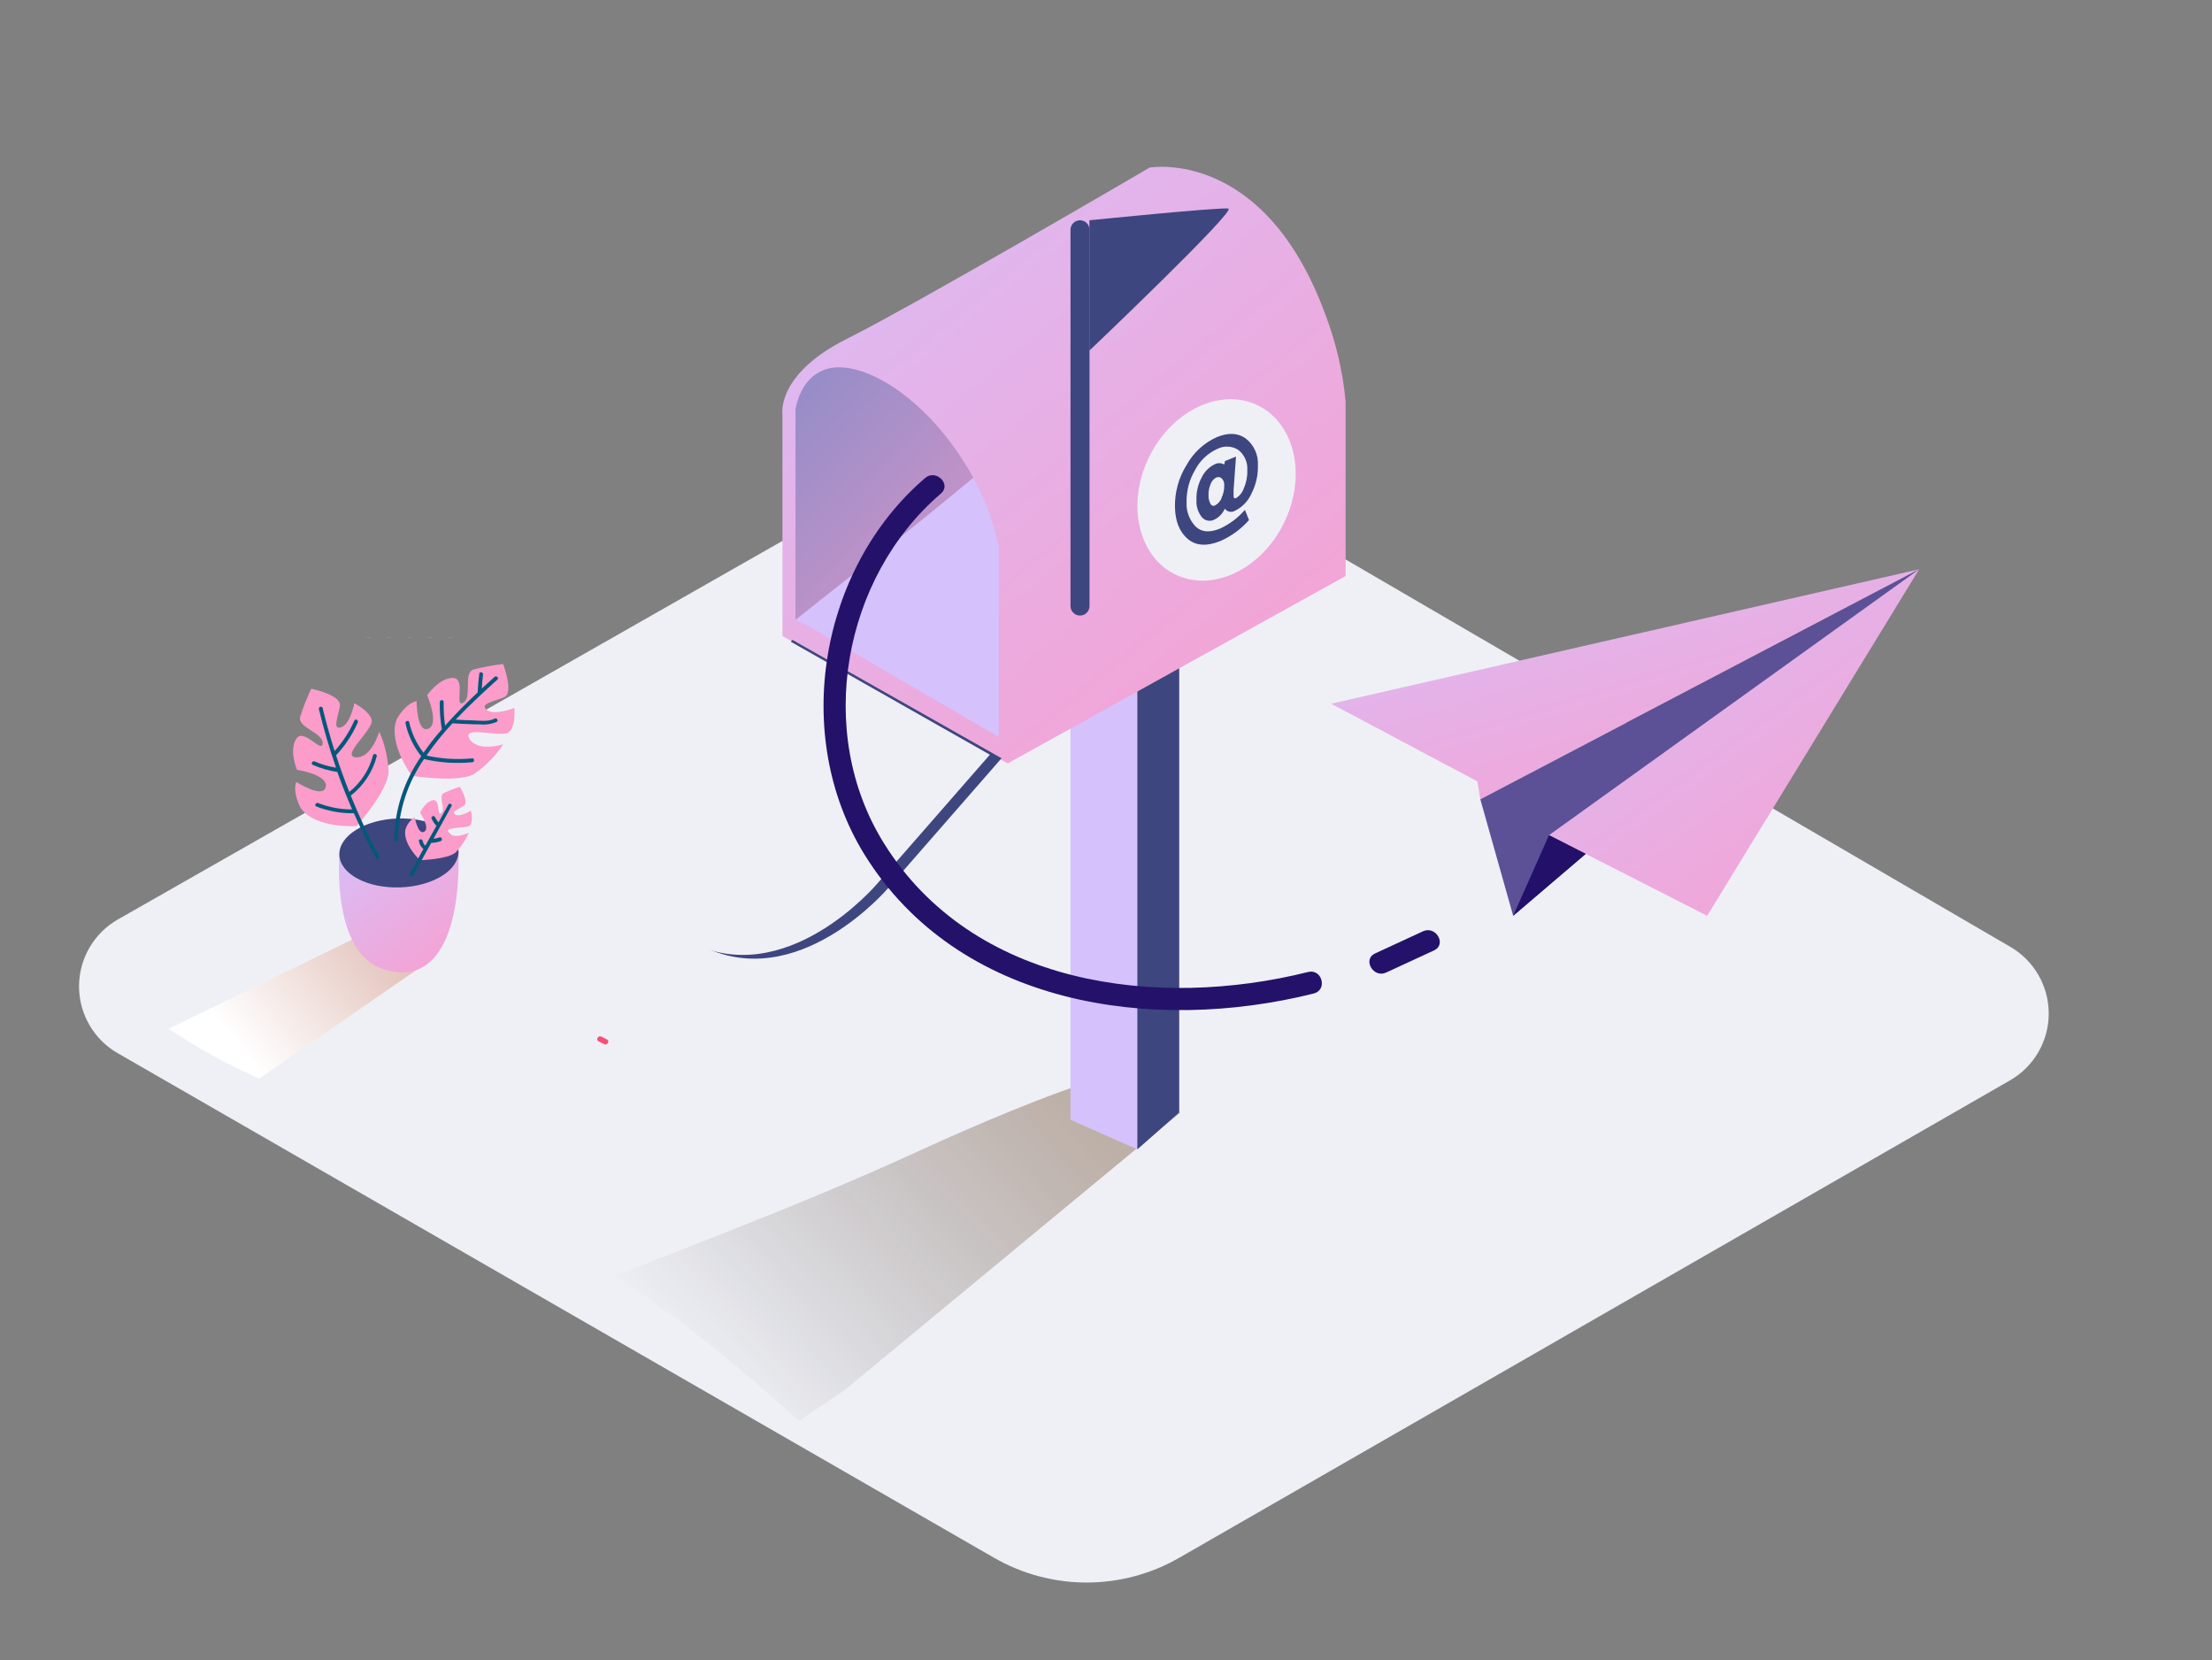 <svg width="441" height="331" viewBox="0 0 441 331" fill="none" xmlns="http://www.w3.org/2000/svg">
<rect x="0" y="0" width="441" height="331" fill="#808080" stroke="none"/>
<path d="M23.516 183.286L195.749 85.188C199.953 82.795 204.712 81.548 209.549 81.573C214.386 81.598 219.132 82.894 223.311 85.332L400.814 188.769C403.143 190.124 405.075 192.069 406.415 194.407C407.755 196.746 408.456 199.396 408.449 202.092C408.441 204.788 407.724 207.435 406.37 209.766C405.016 212.096 403.074 214.03 400.737 215.371L235.086 310.555C229.474 313.784 223.114 315.483 216.641 315.483C210.168 315.483 203.808 313.784 198.196 310.555L23.461 209.953C21.115 208.605 19.167 206.66 17.815 204.316C16.462 201.971 15.752 199.311 15.758 196.604C15.763 193.896 16.484 191.239 17.846 188.9C19.209 186.561 21.165 184.624 23.516 183.286Z" fill="#EFF0F6"/>
<path opacity="0.32" d="M159.344 283.226L168.55 276.992L235.251 221.825L219.464 215.04C209.993 217.577 193.004 224.97 184.184 228.997C171.163 234.999 157.977 240.439 144.637 245.69C137.25 248.633 129.852 251.531 122.444 254.385C135.718 262.748 147.625 272.854 159.344 283.226Z" fill="url(#paint0_linear)"/>
<path d="M89.732 127.169V127.016" stroke="url(#paint1_linear)" stroke-opacity="0.8"/>
<path d="M85.642 127.169V127.016" stroke="url(#paint2_linear)" stroke-opacity="0.8"/>
<path d="M77.473 127.016V127.169" stroke="url(#paint3_linear)" stroke-opacity="0.8"/>
<path d="M81.563 127.169V127.016" stroke="url(#paint4_linear)" stroke-opacity="0.8"/>
<path d="M73.382 127.016V127.169" stroke="url(#paint5_linear)" stroke-opacity="0.8"/>
<path d="M226.751 229.129L213.422 223.238V121.367L230.93 115.111" fill="#D5C1FC"/>
<path d="M235.097 101.871V221.77L226.751 229.129V113.643" fill="#3D467F"/>
<path d="M155.993 126.806V82.441C155.993 82.441 154.824 74.563 168.826 67.557C182.828 60.551 229.199 33.409 229.199 33.409C229.199 33.409 251.943 29.327 264.192 62.592C266.338 68.19 267.71 74.055 268.271 80.025V114.835L200.897 152.194L155.993 126.806Z" fill="url(#paint6_linear)"/>
<path d="M158.594 123.574V81.856C158.594 81.856 160.05 70.183 172.012 74.266C183.974 78.348 196.509 94.401 199.133 109.285V146.931L160.05 124.169" fill="#D5C1FC"/>
<path d="M217.214 45.811C217.214 44.763 216.365 43.913 215.318 43.913C214.271 43.913 213.422 44.763 213.422 45.811V120.815C213.422 121.863 214.271 122.713 215.318 122.713C216.365 122.713 217.214 121.863 217.214 120.815V45.811Z" fill="#3D467F"/>
<path d="M217.192 43.913C217.192 43.913 243.145 41.287 244.898 41.574C246.651 41.861 217.192 69.896 217.192 69.896" fill="#3D467F"/>
<path d="M157.966 127.556L131.716 159.365C131.716 159.365 119.753 177.758 139.301 188.262C158.848 198.766 177.216 176.875 177.216 176.875L199.674 151.157L157.966 127.556Z" fill="#3D467F"/>
<path d="M155.673 126.806L129.422 158.615C129.422 158.615 117.46 177.008 137.008 187.512C156.555 198.015 174.923 176.125 174.923 176.125L197.347 150.451L155.673 126.806Z" fill="#EFF0F6"/>
<path d="M194.04 95.229C188.682 85.376 180.181 76.913 171.99 74.1C160.05 70.018 158.594 81.647 158.594 81.647V123.573C171.824 112.959 178.186 108.436 194.04 95.229Z" fill="url(#paint7_linear)" fill-opacity="0.8"/>
<path d="M255.961 104.296C260.541 95.006 258.246 84.509 250.836 80.85C243.426 77.192 233.707 81.757 229.127 91.047C224.547 100.337 226.841 110.834 234.251 114.492C241.661 118.151 251.381 113.585 255.961 104.296Z" fill="#EFF0F6"/>
<path d="M248.338 87.395C249.154 88.025 249.803 88.845 250.23 89.783C250.657 90.722 250.847 91.75 250.786 92.779C250.837 94.722 250.397 96.646 249.507 98.373C248.855 99.885 247.681 101.111 246.199 101.827C245.873 102.024 245.484 102.089 245.111 102.009C244.738 101.929 244.41 101.71 244.193 101.396C243.773 102.361 243.022 103.143 242.076 103.603C241.675 103.804 241.22 103.868 240.779 103.784C240.339 103.701 239.938 103.474 239.639 103.14C238.851 102.168 238.457 100.935 238.537 99.686C238.477 98.129 238.831 96.583 239.562 95.207C240.114 94.03 241.057 93.083 242.23 92.525C242.522 92.386 242.844 92.322 243.167 92.337C243.491 92.352 243.805 92.447 244.082 92.614L244.215 91.919L246.42 91.014L245.935 97.722C245.935 98.175 245.935 98.572 245.935 98.903C245.935 99.234 246.1 99.443 246.409 99.311C247.147 98.858 247.702 98.159 247.974 97.336C248.48 96.207 248.718 94.976 248.669 93.739C248.726 92.966 248.59 92.19 248.275 91.482C247.959 90.773 247.473 90.154 246.861 89.679C246.239 89.285 245.525 89.061 244.79 89.03C244.054 88.999 243.324 89.162 242.671 89.502C240.776 90.365 239.224 91.837 238.261 93.684C237.094 95.65 236.505 97.907 236.563 100.194C236.525 101.079 236.669 101.963 236.986 102.79C237.302 103.617 237.785 104.371 238.405 105.004C239.584 106.108 241.205 106.218 243.278 105.357C245.162 104.481 246.838 103.213 248.195 101.639L249.011 103.68C247.439 105.455 245.507 106.873 243.344 107.84C240.632 108.943 238.46 108.833 236.817 107.454C235.174 106.074 234.314 103.967 234.248 101.132C234.184 98.148 234.993 95.21 236.574 92.68C237.922 90.246 240.017 88.312 242.55 87.163C244.843 86.207 246.773 86.284 248.338 87.395ZM243.542 99.223C243.907 98.459 244.089 97.62 244.071 96.773C244.094 96.515 244.06 96.255 243.972 96.012C243.885 95.768 243.745 95.546 243.564 95.361C243.418 95.227 243.234 95.14 243.037 95.112C242.84 95.085 242.64 95.118 242.462 95.207C241.945 95.483 241.551 95.944 241.359 96.498C241.048 97.221 240.905 98.006 240.94 98.793C240.927 99.361 241.06 99.923 241.326 100.425C241.361 100.508 241.412 100.582 241.476 100.645C241.54 100.707 241.616 100.755 241.7 100.787C241.783 100.819 241.872 100.834 241.962 100.831C242.051 100.827 242.138 100.806 242.219 100.767C242.849 100.441 243.333 99.89 243.575 99.223" fill="#3D467F"/>
<path d="M294.533 155.769L265.383 140.289L382.612 113.489L295.128 159.344L294.533 155.769Z" fill="url(#paint8_linear)"/>
<path d="M295.128 159.344L301.677 182.569L382.612 113.489L295.128 159.344Z" fill="#5C5196"/>
<path d="M308.821 166.493L340.353 182.569L382.612 113.489L308.821 166.493Z" fill="url(#paint9_linear)"/>
<path d="M308.821 166.493L301.677 182.569L316.142 170.222L308.821 166.493Z" fill="#231069"/>
<path d="M260.807 193.767C230.753 201.281 193.908 196.581 176.19 168.049C162.442 145.927 168.032 115.144 187.568 98.406C189.773 96.553 186.598 93.452 184.448 95.284C163.435 113.29 157.691 146.556 172.321 170.311C191.063 200.597 229.915 206.059 261.921 198.059C264.732 197.331 263.564 193.083 260.807 193.767Z" fill="#24116A"/>
<path d="M283.695 185.658L274.148 190.071C271.579 191.263 273.817 195.069 276.353 193.878L285.9 189.465C288.491 188.273 286.253 184.466 283.695 185.658Z" fill="#24116A"/>
<path d="M120.999 207.206L119.897 206.655C119.268 206.335 118.706 207.294 119.346 207.603L120.448 208.155C121.076 208.475 121.639 207.515 120.999 207.206Z" fill="#FA4E76"/>
<path style="mix-blend-mode:multiply" d="M72.489 186.199L33.626 205.088C39.344 208.913 45.383 212.236 51.674 215.018L86.37 191.064" fill="url(#paint10_linear)"/>
<path d="M67.66 170.421C67.66 170.421 66.029 189.773 76.348 193.183C86.668 196.592 91.783 186.706 91.419 169.671" fill="url(#paint11_linear)"/>
<path d="M79.75 176.906C86.311 176.698 91.532 173.453 91.411 169.658C91.291 165.864 85.875 162.957 79.314 163.166C72.753 163.374 67.533 166.619 67.653 170.414C67.774 174.208 73.19 177.115 79.75 176.906Z" fill="#3D467F"/>
<path d="M82.092 154.665C82.092 154.665 77.219 148.045 79.104 143.356C79.104 143.356 80.692 140.311 83.051 139.759C83.051 139.759 83.051 146.148 85.367 145.276C87.682 144.404 85.157 138.59 85.157 138.59C85.157 138.59 87.549 135.125 90.284 135.147C93.018 135.169 90.471 141.116 92.345 140.09C94.219 139.064 92.279 134.121 94.396 133.47C96.339 132.971 98.313 132.602 100.305 132.367C100.305 132.367 102.51 138.126 100.515 138.987C98.519 139.848 95.565 140.267 97.031 141.503C98.497 142.738 102.543 141.138 102.543 141.138C102.543 141.138 102.896 144.448 101.573 145.872C100.25 147.295 92.07 144.459 93.58 147.229C95.091 149.998 100.327 148.387 100.327 148.387C98.797 150.694 96.844 152.689 94.572 154.268C91.419 156.144 82.092 154.665 82.092 154.665Z" fill="#FB9CCB"/>
<path d="M83.724 171.48C83.724 171.48 80.251 168.258 80.824 165.379C81.129 164.361 81.791 163.487 82.687 162.918C82.687 162.918 83.349 166.548 84.584 165.798C85.819 165.048 83.746 162.025 83.746 162.025C83.746 162.025 84.727 159.818 86.293 159.52C87.858 159.222 87.042 162.885 87.99 162.102C88.939 161.318 87.318 158.726 88.442 158.119C89.489 157.62 90.569 157.193 91.673 156.839C91.673 156.839 93.536 159.873 92.5 160.601C91.463 161.329 89.821 161.859 90.791 162.4C91.761 162.94 93.856 161.605 93.856 161.605C94.168 162.509 94.168 163.493 93.856 164.397C93.26 165.368 88.343 164.606 89.446 166.019C90.548 167.431 93.448 166.019 93.448 166.019C92.823 167.491 91.925 168.831 90.802 169.969C89.17 171.337 83.724 171.48 83.724 171.48Z" fill="#FB9CCB"/>
<path d="M71.111 164.684C71.111 164.684 62.942 165.257 59.976 161.131C59.976 161.131 58.256 158.163 59.061 155.868C59.061 155.868 64.43 159.332 64.948 156.872C65.466 154.412 59.204 153.463 59.204 153.463C59.204 153.463 57.572 149.59 59.061 147.284C60.549 144.978 64.198 150.329 64.331 148.2C64.463 146.07 59.259 145.055 59.844 142.904C60.453 140.988 61.189 139.116 62.049 137.299C62.049 137.299 68.09 138.535 67.771 140.697C67.451 142.86 66.183 145.563 68.013 144.989C69.843 144.415 70.637 140.19 70.637 140.19C70.637 140.19 73.581 141.646 74.099 143.5C74.617 145.353 67.793 150.759 70.946 150.969C74.099 151.179 75.609 145.85 75.609 145.85C76.731 148.382 77.363 151.103 77.473 153.871C77.373 157.622 71.111 164.684 71.111 164.684Z" fill="#FB9CCB"/>
<path d="M98.597 134.938L96.05 137.266C96.105 136.339 96.193 135.412 96.303 134.485C96.37 134 95.609 133.812 95.554 134.309C95.399 135.552 95.289 136.795 95.223 138.038C93.018 140.123 90.813 142.308 88.74 144.658C88.51 143.095 88.414 141.515 88.454 139.936C88.454 139.439 87.693 139.462 87.682 139.936C87.642 141.762 87.779 143.587 88.09 145.386C86.784 146.873 85.562 148.431 84.43 150.053C83.044 148.262 82.073 146.186 81.585 143.974C81.475 143.489 80.736 143.72 80.846 144.206C81.363 146.566 82.411 148.778 83.911 150.671L83.989 150.738C80.557 155.635 78.672 161.45 78.575 167.431C78.575 167.927 79.347 167.905 79.347 167.431C79.443 161.665 81.251 156.058 84.54 151.322C87.689 152.052 90.936 152.264 94.153 151.951C94.65 151.951 94.628 151.135 94.153 151.179C91.101 151.476 88.02 151.289 85.025 150.627C86.592 148.359 88.324 146.209 90.207 144.195H90.273C92.081 144.294 93.889 144.404 95.708 144.404C96.835 144.525 97.974 144.354 99.016 143.908C99.457 143.665 99.016 143.014 98.608 143.257C97.384 143.93 95.62 143.654 94.286 143.61C93.183 143.61 91.993 143.522 90.846 143.456C93.514 140.642 96.359 138.005 99.159 135.49C99.534 135.136 98.971 134.607 98.597 134.938Z" fill="#06577A"/>
<path d="M75.113 150.76C75.13 150.663 75.108 150.563 75.054 150.482C75 150.4 74.917 150.342 74.821 150.319C74.726 150.297 74.625 150.312 74.54 150.361C74.455 150.41 74.392 150.489 74.364 150.583C73.619 153.463 71.959 156.023 69.634 157.876C68.678 155.471 67.8 153.036 66.999 150.572C68.805 148.65 70.271 146.434 71.332 144.018C71.53 143.566 70.847 143.191 70.648 143.654C69.67 145.872 68.341 147.917 66.712 149.711C65.819 146.887 65.014 144.04 64.32 141.15C64.198 140.664 63.46 140.896 63.581 141.381C64.529 145.331 65.668 149.219 66.999 153.044C65.531 152.805 64.098 152.386 62.732 151.797C62.28 151.598 61.905 152.282 62.368 152.481C63.926 153.169 65.568 153.644 67.252 153.893C68.145 156.42 69.138 158.902 70.196 161.363C67.881 161.362 65.585 160.932 63.427 160.094C62.964 159.917 62.6 160.59 63.063 160.778C65.451 161.71 67.997 162.167 70.56 162.124C71.898 165.184 73.368 168.192 74.97 171.149C75.201 171.591 75.863 171.149 75.62 170.741C73.501 166.804 71.602 162.752 69.931 158.604C72.478 156.635 74.3 153.876 75.113 150.76Z" fill="#06577A"/>
<path d="M89.435 160.326L87.417 163.967C87.146 163.623 86.91 163.253 86.712 162.863C86.48 162.422 85.829 162.863 86.061 163.271C86.32 163.765 86.635 164.228 86.998 164.651L84.793 168.59C84.525 168.351 84.346 168.028 84.286 167.674C84.209 167.188 83.437 167.21 83.514 167.674C83.604 168.293 83.927 168.854 84.418 169.24L81.684 174.172C81.636 174.263 81.626 174.369 81.656 174.468C81.686 174.566 81.753 174.648 81.844 174.696C81.935 174.745 82.041 174.755 82.139 174.725C82.237 174.695 82.319 174.627 82.368 174.537L85.973 168.027C86.612 168.017 87.246 167.902 87.847 167.685C88.31 167.519 88.09 166.769 87.615 166.946C87.231 167.081 86.831 167.17 86.425 167.21L90.074 160.59C90.069 160.518 90.045 160.449 90.003 160.391C89.961 160.332 89.903 160.287 89.837 160.259C89.77 160.232 89.697 160.223 89.626 160.235C89.555 160.247 89.489 160.278 89.435 160.326Z" fill="#06577A"/>
<defs>
<linearGradient id="paint0_linear" x1="139.753" y1="274.951" x2="205.961" y2="212.718" gradientUnits="userSpaceOnUse">
<stop stop-opacity="0"/>
<stop offset="0.99" stop-color="#552800"/>
</linearGradient>
<linearGradient id="paint1_linear" x1="90.814" y1="127.159" x2="90.784" y2="126.896" gradientUnits="userSpaceOnUse">
<stop stop-color="#D58ABB"/>
<stop offset="1" stop-color="#817FBC"/>
</linearGradient>
<linearGradient id="paint2_linear" x1="86.724" y1="127.159" x2="86.694" y2="126.896" gradientUnits="userSpaceOnUse">
<stop stop-color="#D58ABB"/>
<stop offset="1" stop-color="#817FBC"/>
</linearGradient>
<linearGradient id="paint3_linear" x1="78.555" y1="127.159" x2="78.525" y2="126.896" gradientUnits="userSpaceOnUse">
<stop stop-color="#D58ABB"/>
<stop offset="1" stop-color="#817FBC"/>
</linearGradient>
<linearGradient id="paint4_linear" x1="82.645" y1="127.159" x2="82.615" y2="126.896" gradientUnits="userSpaceOnUse">
<stop stop-color="#D58ABB"/>
<stop offset="1" stop-color="#817FBC"/>
</linearGradient>
<linearGradient id="paint5_linear" x1="74.464" y1="127.159" x2="74.434" y2="126.896" gradientUnits="userSpaceOnUse">
<stop stop-color="#D58ABB"/>
<stop offset="1" stop-color="#817FBC"/>
</linearGradient>
<linearGradient id="paint6_linear" x1="202.864" y1="-32.177" x2="330.638" y2="123.017" gradientUnits="userSpaceOnUse">
<stop stop-color="#D5C1FC"/>
<stop offset="1" stop-color="#FB9CCB"/>
</linearGradient>
<linearGradient id="paint7_linear" x1="196.946" y1="120.32" x2="153.259" y2="79.089" gradientUnits="userSpaceOnUse">
<stop stop-color="#D58ABB"/>
<stop offset="1" stop-color="#817FBC"/>
</linearGradient>
<linearGradient id="paint8_linear" x1="314.335" y1="88.266" x2="342.275" y2="180.155" gradientUnits="userSpaceOnUse">
<stop stop-color="#D5C1FC"/>
<stop offset="1" stop-color="#FB9CCB"/>
</linearGradient>
<linearGradient id="paint9_linear" x1="339.635" y1="75.49" x2="411.585" y2="174.36" gradientUnits="userSpaceOnUse">
<stop stop-color="#D5C1FC"/>
<stop offset="1" stop-color="#FB9CCB"/>
</linearGradient>
<linearGradient id="paint10_linear" x1="90.559" y1="173.201" x2="47.37" y2="208.333" gradientUnits="userSpaceOnUse">
<stop stop-color="#D4A397"/>
<stop offset="1" stop-color="white"/>
</linearGradient>
<linearGradient id="paint11_linear" x1="77.534" y1="156.369" x2="103.265" y2="189.045" gradientUnits="userSpaceOnUse">
<stop stop-color="#D5C1FC"/>
<stop offset="1" stop-color="#FB9CCB"/>
</linearGradient>
</defs>
</svg>
